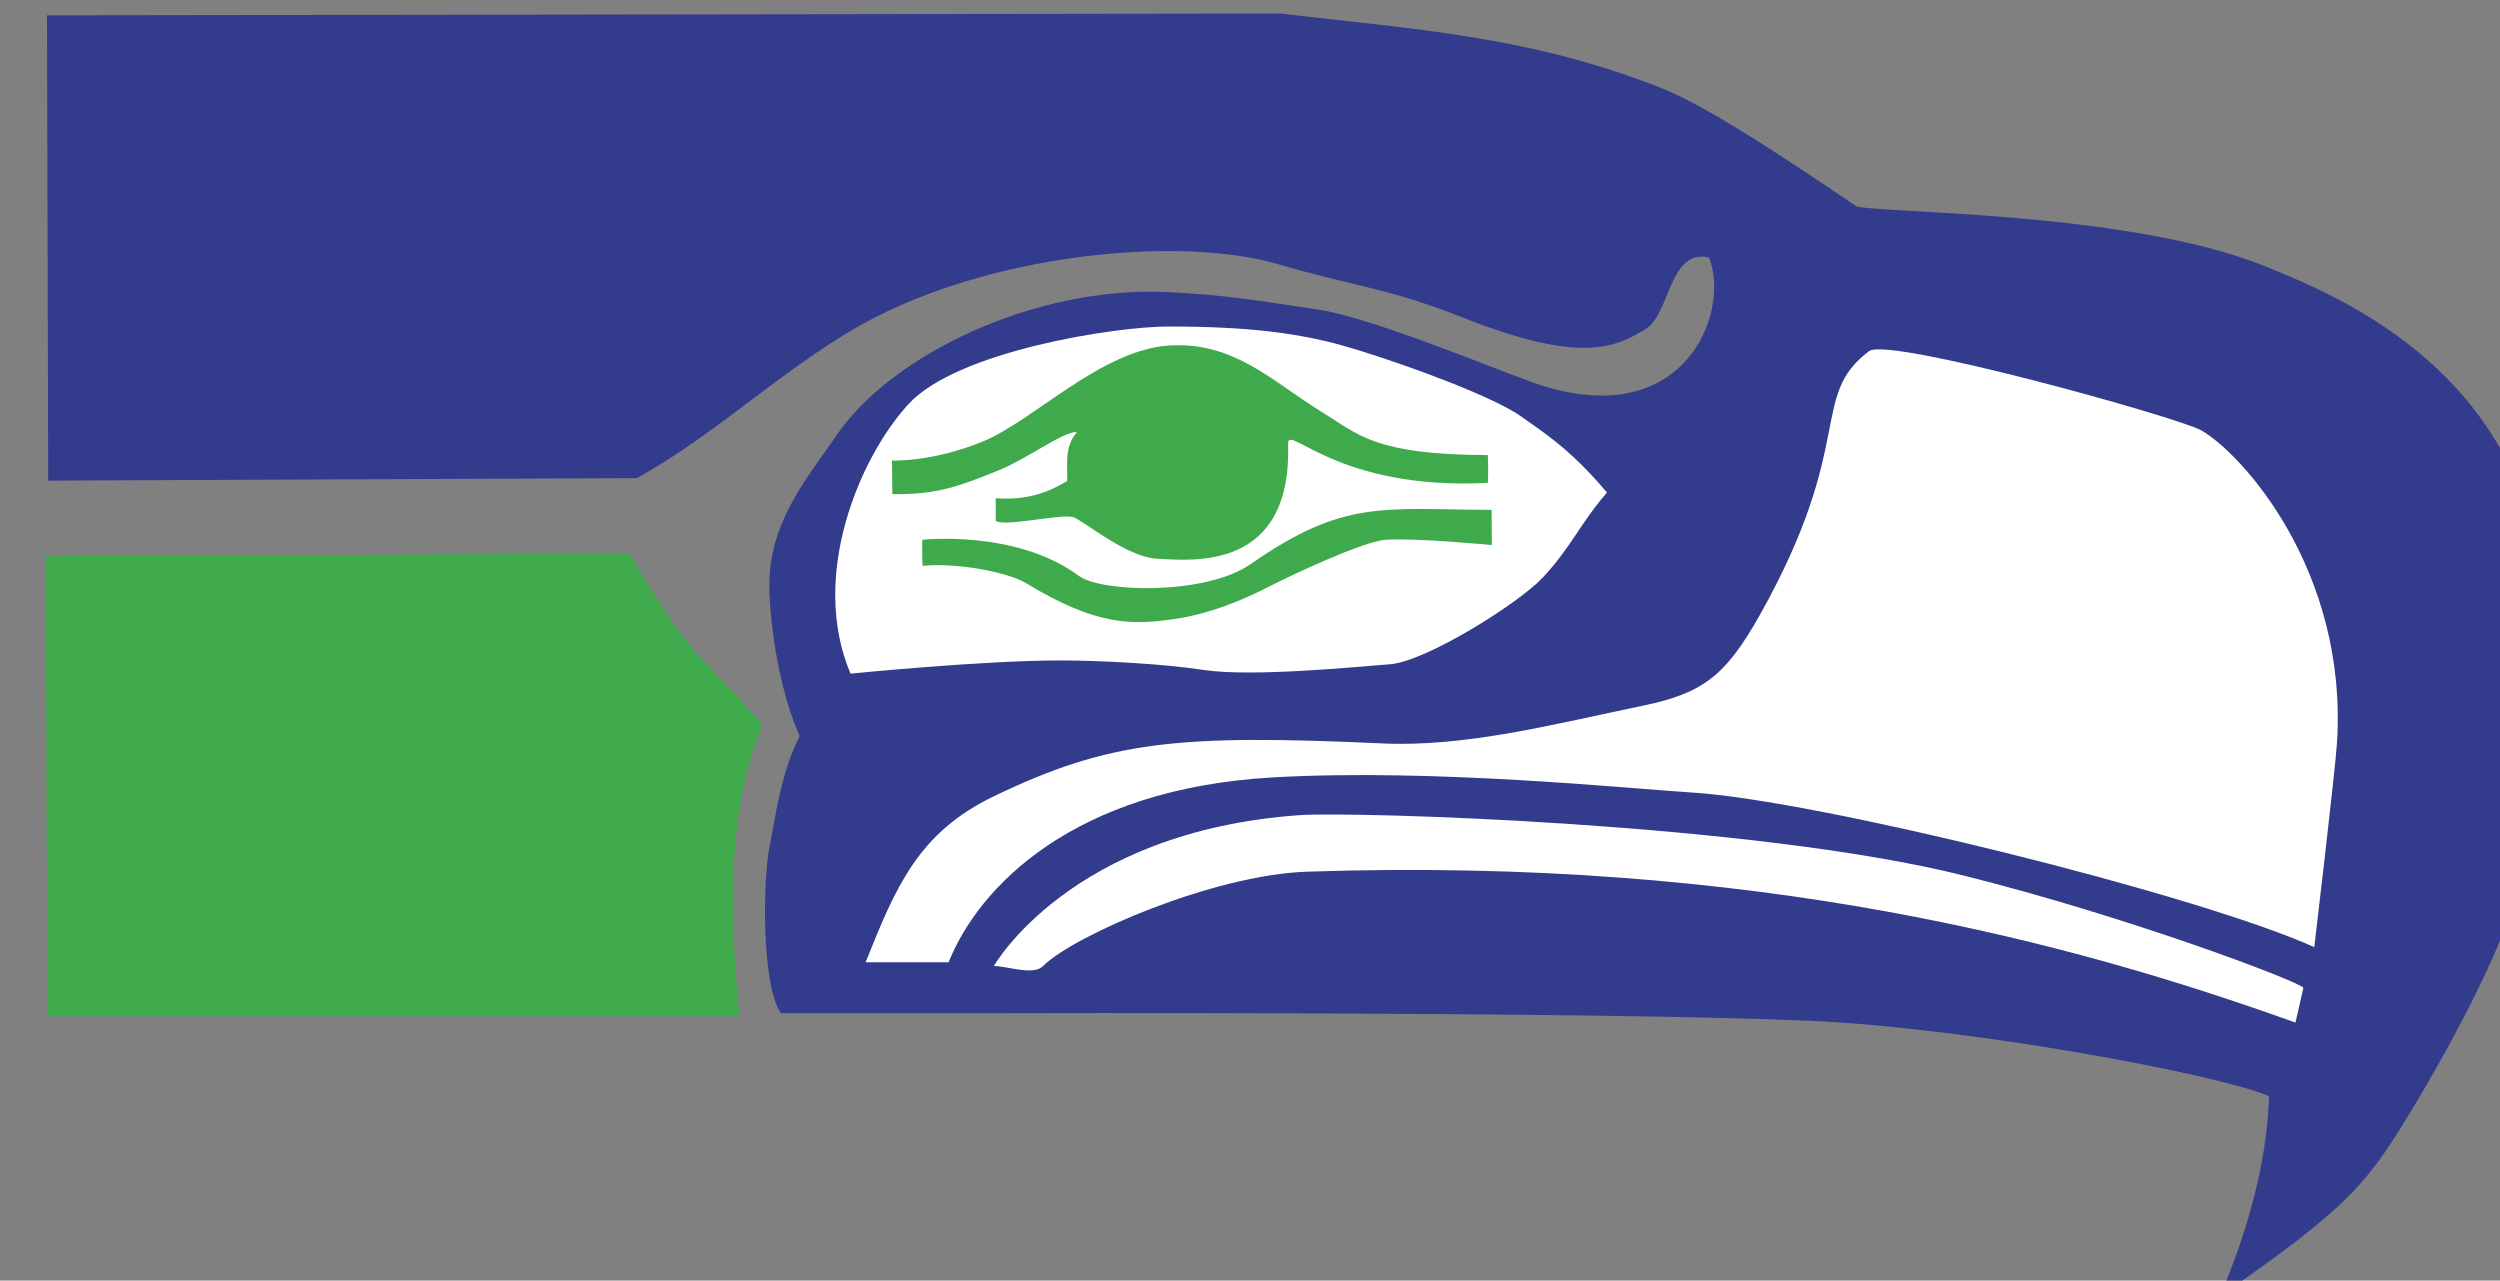 <?xml version="1.0" encoding="UTF-8" standalone="no"?>
<!-- Created with Inkscape (http://www.inkscape.org/) -->

<svg
   xmlns:dc="http://purl.org/dc/elements/1.1/"
   xmlns:cc="http://creativecommons.org/ns#"
   xmlns:rdf="http://www.w3.org/1999/02/22-rdf-syntax-ns#"
   xmlns:svg="http://www.w3.org/2000/svg"
   xmlns="http://www.w3.org/2000/svg"
   xmlns:sodipodi="http://sodipodi.sourceforge.net/DTD/sodipodi-0.dtd"
   xmlns:inkscape="http://www.inkscape.org/namespaces/inkscape"
   width="19.184mm"
   height="9.827mm"
   viewBox="0 0 19.184 9.827"
   version="1.1"
   id="svg28244"
   inkscape:version="0.92.3 (2405546, 2018-03-11)"
   sodipodi:docname="seahawks.svg">
  <rect x="0" y="0" width="19.184" height="9.827" fill="#808080" stroke="none"/>
  <defs
     id="defs28238" />
  <sodipodi:namedview
     id="base"
     pagecolor="#ffffff"
     bordercolor="#666666"
     borderopacity="1.0"
     inkscape:pageopacity="0.0"
     inkscape:pageshadow="2"
     inkscape:zoom="0.35"
     inkscape:cx="537.68178"
     inkscape:cy="-258.57236"
     inkscape:document-units="mm"
     inkscape:current-layer="layer1"
     showgrid="false"
     inkscape:window-width="1920"
     inkscape:window-height="1043"
     inkscape:window-x="0"
     inkscape:window-y="0"
     inkscape:window-maximized="1"
     fit-margin-top="0"
     fit-margin-left="0"
     fit-margin-right="0"
     fit-margin-bottom="0" />
  <g
     inkscape:label="Layer 1"
     inkscape:groupmode="layer"
     id="layer1"
     transform="translate(197.068,-70.593)">
    <g
       transform="matrix(0.265,0,0,0.265,-420.197,4.54)"
       id="g3763">
      <path
         style="fill:#3eaa4b"
         inkscape:connector-curvature="0"
         id="path3749"
         d="m 843.368,278.686 h 20.028 c 0.001,-0.755 -0.703,-5.098 0.68,-8.448 -2.476,-2.767 -1.893,-1.746 -3.861,-4.951 l -16.895,0.074 z" />
      <path
         style="fill:#333c8c"
         inkscape:connector-curvature="0"
         id="path3751"
         d="m 843.357,249.7 0.035,13.474 17.043,-0.072 c 2.411,-1.322 4.494,-3.426 6.918,-4.663 3.713,-1.893 8.937,-2.334 11.67,-1.528 2.114,0.624 3.169,0.684 5.298,1.528 3.44,1.366 4.45,0.894 5.352,0.329 0.674,-0.421 0.669,-2.331 1.808,-2.052 0.651,1.562 -0.714,5.221 -5.193,3.582 -1.328,-0.485 -4.618,-1.85 -6.117,-2.076 -1.646,-0.246 -2.736,-0.434 -4.398,-0.509 -3.83,-0.173 -7.947,1.82 -9.529,4.115 -0.981,1.418 -2.045,2.656 -1.967,4.587 0.056,1.366 0.376,3.06 0.875,4.152 -0.546,1.093 -0.68,2.246 -0.875,3.221 -0.184,0.924 -0.244,3.938 0.329,4.807 h 6.445 c 0,0 16.933,-0.053 23.322,0.219 4.575,0.196 11.834,1.54 13.327,2.185 -0.055,1.967 -0.654,3.987 -1.419,5.79 3.877,-2.677 4.297,-3.326 5.626,-5.516 0.847,-1.399 2.586,-4.527 2.948,-6.173 0.82,-3.713 1.337,-6.162 0.657,-9.776 -1.039,-5.518 -5.797,-7.497 -7.922,-8.356 -4.04,-1.639 -11.523,-1.53 -11.853,-1.75 -1.363,-0.908 -4.103,-2.798 -5.57,-3.385 -3.823,-1.53 -7.146,-1.718 -11.088,-2.185 z" />
      <path
         style="fill:#ffffff"
         inkscape:connector-curvature="0"
         id="path3753"
         d="m 866.625,268.763 c -1.201,-2.839 0.273,-6.28 1.682,-7.809 1.422,-1.541 5.994,-2.24 7.496,-2.242 2.46,-0.003 3.714,0.219 4.643,0.438 1.147,0.27 4.681,1.487 5.626,2.186 0.489,0.36 1.365,0.873 2.457,2.185 -0.751,0.855 -1.038,1.583 -1.856,2.457 -0.709,0.757 -3.388,2.434 -4.425,2.513 -0.932,0.069 -3.986,0.38 -5.407,0.164 -1.137,-0.175 -2.948,-0.272 -4.097,-0.274 -2.278,-0.004 -6.119,0.382 -6.119,0.382 z" />
      <path
         style="fill:#ffffff"
         inkscape:connector-curvature="0"
         id="path3755"
         d="m 867.062,277.121 c 0.874,-2.184 1.523,-3.753 3.714,-4.807 3.35,-1.612 5.343,-1.798 11.252,-1.53 2.403,0.11 4.938,-0.551 7.537,-1.092 1.753,-0.363 2.402,-0.874 3.387,-2.621 2.807,-4.989 1.42,-6.336 3.169,-7.648 0.557,-0.419 8.941,1.917 9.612,2.293 1.157,0.651 4.261,4.042 3.934,9.068 -0.054,0.823 -0.656,5.899 -0.656,5.899 -3.388,-1.529 -14.421,-4.26 -18.025,-4.478 -1.8,-0.111 -7.485,-0.701 -12.125,-0.438 -5.788,0.327 -8.521,3.17 -9.396,5.354 z" />
      <path
         style="fill:#ffffff"
         inkscape:connector-curvature="0"
         id="path3757"
         d="m 870.776,277.23 c 0.403,0 1.139,0.287 1.423,10e-4 0.873,-0.875 4.913,-2.641 7.644,-2.733 13,-0.437 22.135,2.04 28.623,4.37 l 0.23,-1.008 c -0.102,-0.176 -5.036,-2.05 -9.845,-3.252 -6.108,-1.526 -17.697,-1.855 -19.227,-1.747 -6.654,0.475 -8.848,4.369 -8.848,4.369 z" />
      <path
         style="fill:#3eaa4b"
         inkscape:connector-curvature="0"
         id="path3759"
         d="m 867.826,262.592 0.009,0.974 c 1.249,0.009 1.833,-0.18 3.105,-0.702 0.834,-0.341 1.893,-1.146 2.239,-1.091 -0.381,0.436 -0.257,0.967 -0.281,1.411 -0.647,0.391 -1.247,0.555 -2.068,0.5 v 0.657 c 0.283,0.176 1.854,-0.209 2.242,-0.111 0.234,0.061 1.528,1.148 2.402,1.203 1.139,0.07 3.932,0.326 3.823,-3.331 -0.017,-0.589 1.421,1.364 5.783,1.137 0.013,-0.263 0.011,-0.541 0,-0.805 -3.269,-0.005 -3.762,-0.606 -4.746,-1.208 -1.503,-0.918 -2.569,-2.069 -4.453,-1.966 -1.991,0.11 -3.958,2.184 -5.433,2.785 -1.474,0.602 -2.622,0.547 -2.622,0.547 z" />
      <path
         style="fill:#3eaa4b"
         inkscape:connector-curvature="0"
         id="path3761"
         d="m 868.701,264.887 c 0,0.251 -0.004,0.506 0.009,0.755 1.028,-0.101 2.493,0.194 2.995,0.499 2.062,1.258 3.108,1.217 4.315,1.038 0.979,-0.145 1.903,-0.512 2.787,-0.968 0.462,-0.239 2.661,-1.29 3.33,-1.325 0.963,-0.053 3.058,0.155 3.058,0.155 l -0.006,-1.021 c -3.16,-0.008 -4.255,-0.323 -6.984,1.575 -1.296,0.902 -4.314,0.819 -4.964,0.34 -1.828,-1.352 -4.54,-1.048 -4.54,-1.048 z" />
    </g>
  </g>
</svg>
